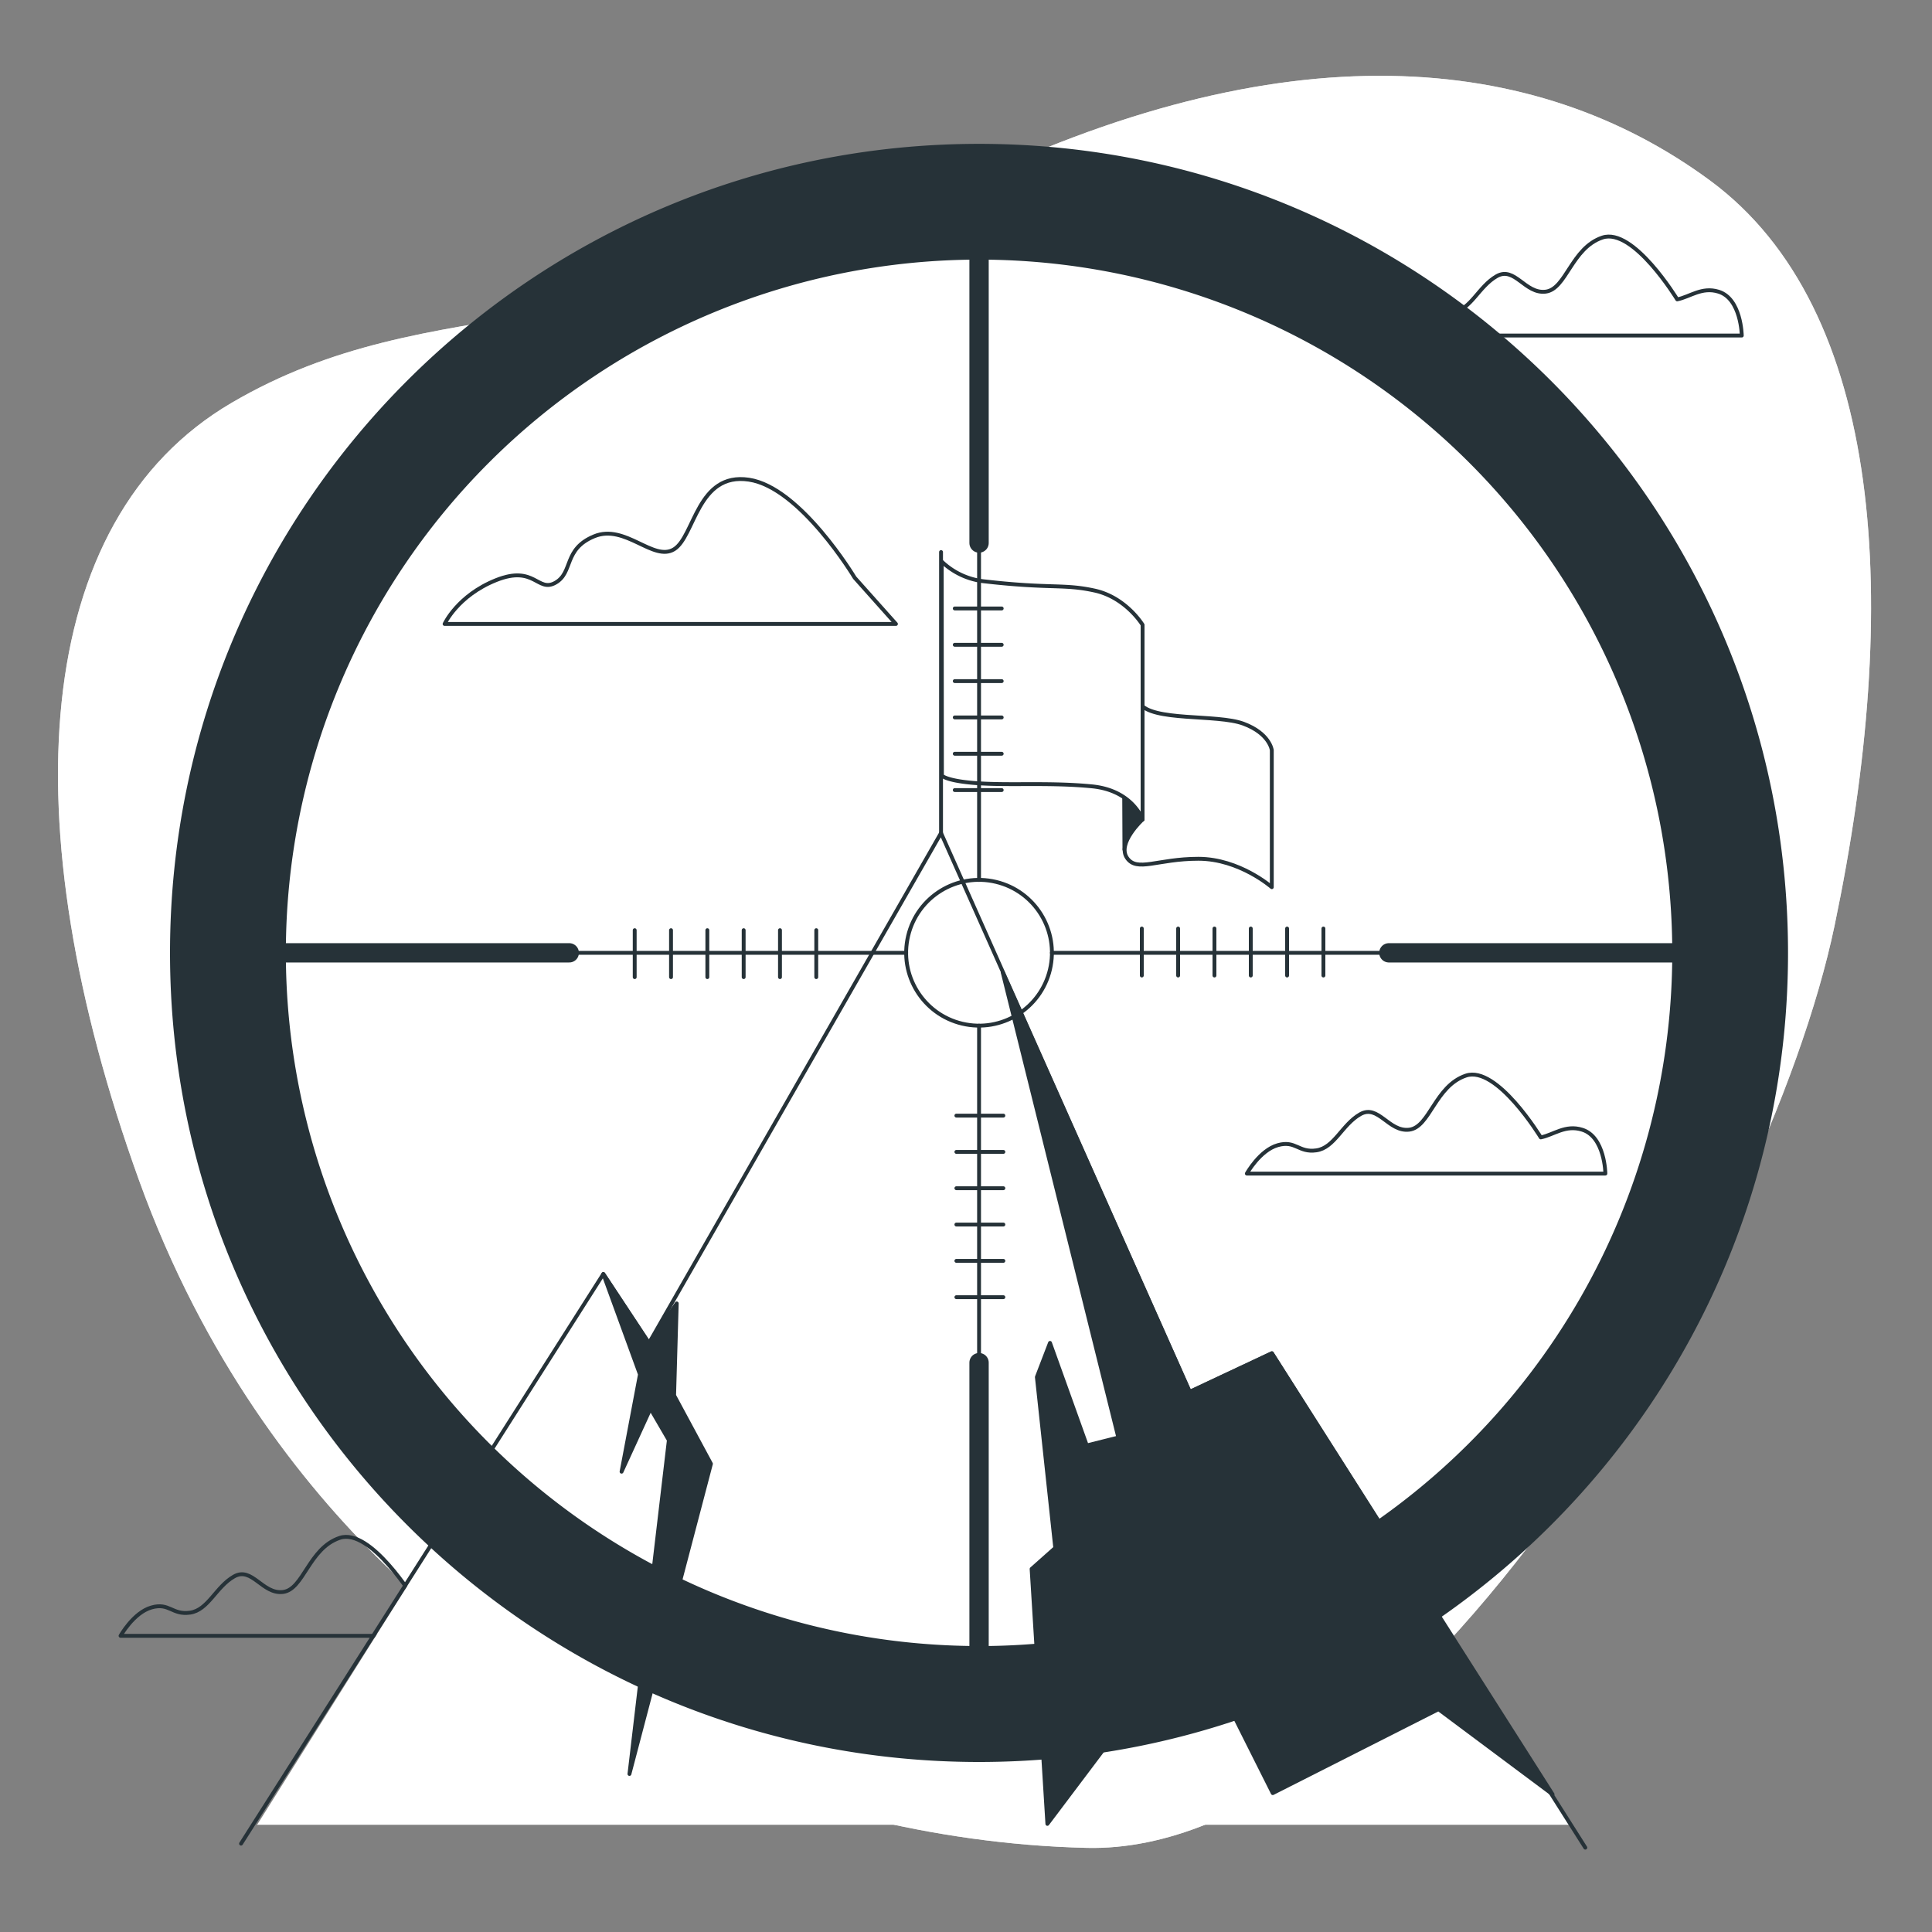 <svg xmlns="http://www.w3.org/2000/svg" viewBox="0 0 500 500"><rect x="0" y="0" width="500" height="500" fill="#808080" stroke="none"/><g id="freepik--background-simple--inject-15"><path d="M137.33,434.3s61.36,42,143.95,43.93S457.34,323,474.78,239.58,487.74,80,442.52,46.69,332.21,7.09,246.76,49,111.89,73.82,59.94,104.25,2.59,213,36,305.51,137.33,434.3,137.33,434.3Z" style="fill:#FFFFFF"></path><path d="M137.33,434.3s61.36,42,143.95,43.93S457.34,323,474.78,239.58,487.74,80,442.52,46.69,332.21,7.09,246.76,49,111.89,73.82,59.94,104.25,2.59,213,36,305.51,137.33,434.3,137.33,434.3Z" style="fill:#fff;opacity:0.7"></path></g><g id="freepik--Clouds--inject-15"><path d="M221.19,149.51s-14-23.37-27.37-25.37-14,14.68-19.36,18-12.68-6.67-20.7-3.34-5.34,9.35-10,12-5.34-4.67-15.35-.67-13.35,11.35-13.35,11.35H231.87Z" style="fill:none;stroke:#263238;stroke-linecap:round;stroke-linejoin:round"></path><path d="M398.75,294.36s-11.35-18.69-19.36-16-9.34,13.35-14.68,14-8-6.68-12.69-4-6.67,8.68-11.34,9.35-5.34-2.67-10-1.34-8,7.35-8,7.35h92.79s-.13-9.54-6-11.35C405.12,291,402.09,293.69,398.75,294.36Z" style="fill:none;stroke:#263238;stroke-linecap:round;stroke-linejoin:round"></path><path d="M434.06,77.48s-11.35-18.69-19.36-16-9.35,13.35-14.69,14-8-6.68-12.68-4-6.67,8.68-11.35,9.35-5.34-2.67-10-1.34-8,7.35-8,7.35h92.79s-.13-9.54-6-11.35C440.43,74.15,437.4,76.81,434.06,77.48Z" style="fill:none;stroke:#263238;stroke-linecap:round;stroke-linejoin:round"></path><path d="M107.28,414s-11.35-18.69-19.36-16-9.34,13.35-14.68,14-8-6.68-12.69-4-6.67,8.68-11.35,9.35-5.34-2.67-10-1.34-8,7.34-8,7.34H124s-.13-9.53-6-11.34C113.65,410.65,110.62,413.31,107.28,414Z" style="fill:none;stroke:#263238;stroke-linecap:round;stroke-linejoin:round"></path></g><g id="freepik--Flag--inject-15"><line x1="243.54" y1="215.59" x2="243.54" y2="142.87" style="fill:none;stroke:#263238;stroke-linecap:round;stroke-linejoin:round"></line><path d="M291,219.87l-.1-21.76,4.73,14S291.28,217.85,291,219.87Z" style="fill:#263238;stroke:#263238;stroke-linecap:round;stroke-linejoin:round"></path><path d="M295.65,212.12s-6.58,6.08-4,9.88,7.85.25,18.49.25,19,7.35,19,7.35V194.13s-.51-4.3-7.34-6.84-23.82-.5-26.86-5.32-1-12.92-1-12.92-5.57,11.15-3.55,19.76S295.65,212.12,295.65,212.12Z" style="fill:#fff;stroke:#263238;stroke-linecap:round;stroke-linejoin:round"></path><path d="M243.72,145.34A18.9,18.9,0,0,0,255,150.48c17,1.94,20.19.59,28.29,2.36s12.41,8.87,12.41,8.87v50.41s-2.53-7.6-13.17-8.62-20.26-.25-28.88-.76-9.88-2-9.88-2Z" style="fill:#fff;stroke:#263238;stroke-linecap:round;stroke-linejoin:round"></path><path d="M294.55,199.12V183.78c-.51-.73-1.05-1.46-1.62-2.16l-3.46-4.1a31,31,0,0,1-2.09-2.91,6.22,6.22,0,0,1-.91-3.38,2.6,2.6,0,0,1,.6-1.77,1.61,1.61,0,0,1,1.77-.35,2.78,2.78,0,0,1,1.67,1.15,5.53,5.53,0,0,1,.75,2.1,20.66,20.66,0,0,1,.25,2.81l3,.51v-8.19c-.23-.27-.49-.54-.76-.8a10.88,10.88,0,0,0-3.69-2.19v-3.71l-2-.64v3.72q-3.75-.9-6,.58t-2.23,5.41a11.53,11.53,0,0,0,.56,3.72,13.88,13.88,0,0,0,1.52,3.15,36.05,36.05,0,0,0,2.17,3l3.55,4.17a23.87,23.87,0,0,1,2.69,3.75,7.81,7.81,0,0,1,1,3.87,3,3,0,0,1-.48,1.77c-.32.46-.91.55-1.78.27a3.59,3.59,0,0,1-1.83-1.27,6.09,6.09,0,0,1-1.06-2.42,18.55,18.55,0,0,1-.44-3.62l-5.88-.86a16.12,16.12,0,0,0,2.29,8.44,12.26,12.26,0,0,0,6.42,4.79v3.88l2,.63v-3.92A7.2,7.2,0,0,0,294.55,199.12Z" style="fill:#FFFFFF"></path></g><g id="freepik--Mountain--inject-15"><polygon points="406.53 472.25 329.16 350.22 307.9 360.21 243.54 215.59 167.95 347.59 156.14 329.71 66.54 472.25 406.53 472.25" style="fill:#FFFFFF"></polygon><polyline points="62.38 477.13 156.14 329.71 167.95 347.59 243.54 215.59 307.9 360.21 329.16 350.22 410.28 478.17" style="fill:none;stroke:#263238;stroke-linecap:round;stroke-linejoin:round"></polyline><polygon points="156.14 329.71 165.62 355.7 160.86 380.87 168.34 364.54 173.1 372.71 162.9 459.1 183.99 378.83 174.46 361.14 175.14 337.33 167.95 347.59 156.14 329.71" style="fill:#263238;stroke:#263238;stroke-linecap:round;stroke-linejoin:round"></polygon><polygon points="259.49 251.62 289.43 372.03 281.26 374.07 271.74 347.54 268.34 356.38 273.1 400.6 266.98 406.04 271.06 472.02 308.47 422.37 329.39 464.06 372.28 442.34 401.8 464.37 329.16 350.22 307.9 360.21 259.49 251.62" style="fill:#263238;stroke:#263238;stroke-linecap:round;stroke-linejoin:round"></polygon></g><g id="freepik--Sight--inject-15"><circle cx="253.38" cy="246.59" r="18.86" transform="translate(-45.19 435.96) rotate(-76.61)" style="fill:none;stroke:#263238;stroke-linecap:round;stroke-linejoin:round"></circle><line x1="147.32" y1="246.59" x2="234.52" y2="246.59" style="fill:none;stroke:#263238;stroke-linecap:round;stroke-linejoin:round"></line><line x1="61.62" y1="246.59" x2="147.32" y2="246.59" style="fill:none;stroke:#263238;stroke-linecap:round;stroke-linejoin:round;stroke-width:5px"></line><line x1="164.26" y1="240.73" x2="164.26" y2="252.88" style="fill:none;stroke:#263238;stroke-linecap:round;stroke-linejoin:round"></line><line x1="173.66" y1="240.73" x2="173.66" y2="252.88" style="fill:none;stroke:#263238;stroke-linecap:round;stroke-linejoin:round"></line><line x1="183.06" y1="240.73" x2="183.06" y2="252.88" style="fill:none;stroke:#263238;stroke-linecap:round;stroke-linejoin:round"></line><line x1="192.46" y1="240.73" x2="192.46" y2="252.88" style="fill:none;stroke:#263238;stroke-linecap:round;stroke-linejoin:round"></line><line x1="201.86" y1="240.73" x2="201.86" y2="252.88" style="fill:none;stroke:#263238;stroke-linecap:round;stroke-linejoin:round"></line><line x1="211.25" y1="240.73" x2="211.25" y2="252.88" style="fill:none;stroke:#263238;stroke-linecap:round;stroke-linejoin:round"></line><line x1="253.38" y1="140.53" x2="253.38" y2="227.73" style="fill:none;stroke:#263238;stroke-linecap:round;stroke-linejoin:round"></line><line x1="253.38" y1="54.83" x2="253.38" y2="140.53" style="fill:none;stroke:#263238;stroke-linecap:round;stroke-linejoin:round;stroke-width:5px"></line><line x1="259.24" y1="157.47" x2="247.09" y2="157.47" style="fill:none;stroke:#263238;stroke-linecap:round;stroke-linejoin:round"></line><line x1="259.24" y1="166.87" x2="247.09" y2="166.87" style="fill:none;stroke:#263238;stroke-linecap:round;stroke-linejoin:round"></line><line x1="259.24" y1="176.27" x2="247.09" y2="176.27" style="fill:none;stroke:#263238;stroke-linecap:round;stroke-linejoin:round"></line><line x1="259.24" y1="185.67" x2="247.09" y2="185.67" style="fill:none;stroke:#263238;stroke-linecap:round;stroke-linejoin:round"></line><line x1="259.24" y1="195.07" x2="247.09" y2="195.07" style="fill:none;stroke:#263238;stroke-linecap:round;stroke-linejoin:round"></line><line x1="259.24" y1="204.47" x2="247.09" y2="204.47" style="fill:none;stroke:#263238;stroke-linecap:round;stroke-linejoin:round"></line><line x1="359.44" y1="246.59" x2="272.24" y2="246.59" style="fill:none;stroke:#263238;stroke-linecap:round;stroke-linejoin:round"></line><line x1="445.14" y1="246.59" x2="359.44" y2="246.59" style="fill:none;stroke:#263238;stroke-linecap:round;stroke-linejoin:round;stroke-width:5px"></line><line x1="342.5" y1="252.46" x2="342.5" y2="240.3" style="fill:none;stroke:#263238;stroke-linecap:round;stroke-linejoin:round"></line><line x1="333.1" y1="252.46" x2="333.1" y2="240.3" style="fill:none;stroke:#263238;stroke-linecap:round;stroke-linejoin:round"></line><line x1="323.7" y1="252.46" x2="323.7" y2="240.3" style="fill:none;stroke:#263238;stroke-linecap:round;stroke-linejoin:round"></line><line x1="314.3" y1="252.46" x2="314.3" y2="240.3" style="fill:none;stroke:#263238;stroke-linecap:round;stroke-linejoin:round"></line><line x1="304.9" y1="252.46" x2="304.9" y2="240.3" style="fill:none;stroke:#263238;stroke-linecap:round;stroke-linejoin:round"></line><line x1="295.5" y1="252.46" x2="295.5" y2="240.3" style="fill:none;stroke:#263238;stroke-linecap:round;stroke-linejoin:round"></line><line x1="253.38" y1="352.65" x2="253.38" y2="265.45" style="fill:none;stroke:#263238;stroke-linecap:round;stroke-linejoin:round"></line><line x1="253.38" y1="438.35" x2="253.38" y2="352.65" style="fill:none;stroke:#263238;stroke-linecap:round;stroke-linejoin:round;stroke-width:5px"></line><line x1="247.51" y1="335.71" x2="259.67" y2="335.71" style="fill:none;stroke:#263238;stroke-linecap:round;stroke-linejoin:round"></line><line x1="247.51" y1="326.31" x2="259.67" y2="326.31" style="fill:none;stroke:#263238;stroke-linecap:round;stroke-linejoin:round"></line><line x1="247.51" y1="316.91" x2="259.67" y2="316.91" style="fill:none;stroke:#263238;stroke-linecap:round;stroke-linejoin:round"></line><line x1="247.51" y1="307.51" x2="259.67" y2="307.51" style="fill:none;stroke:#263238;stroke-linecap:round;stroke-linejoin:round"></line><line x1="247.51" y1="298.11" x2="259.67" y2="298.11" style="fill:none;stroke:#263238;stroke-linecap:round;stroke-linejoin:round"></line><line x1="247.51" y1="288.72" x2="259.67" y2="288.72" style="fill:none;stroke:#263238;stroke-linecap:round;stroke-linejoin:round"></line><path d="M253.38,37.23C137.75,37.23,44,131,44,246.59S137.75,456,253.38,456s209.36-93.73,209.36-209.36S369,37.23,253.38,37.23Zm0,388.76a179.4,179.4,0,1,1,179.4-179.4A179.4,179.4,0,0,1,253.38,426Z" style="fill:#263238"></path></g></svg>
